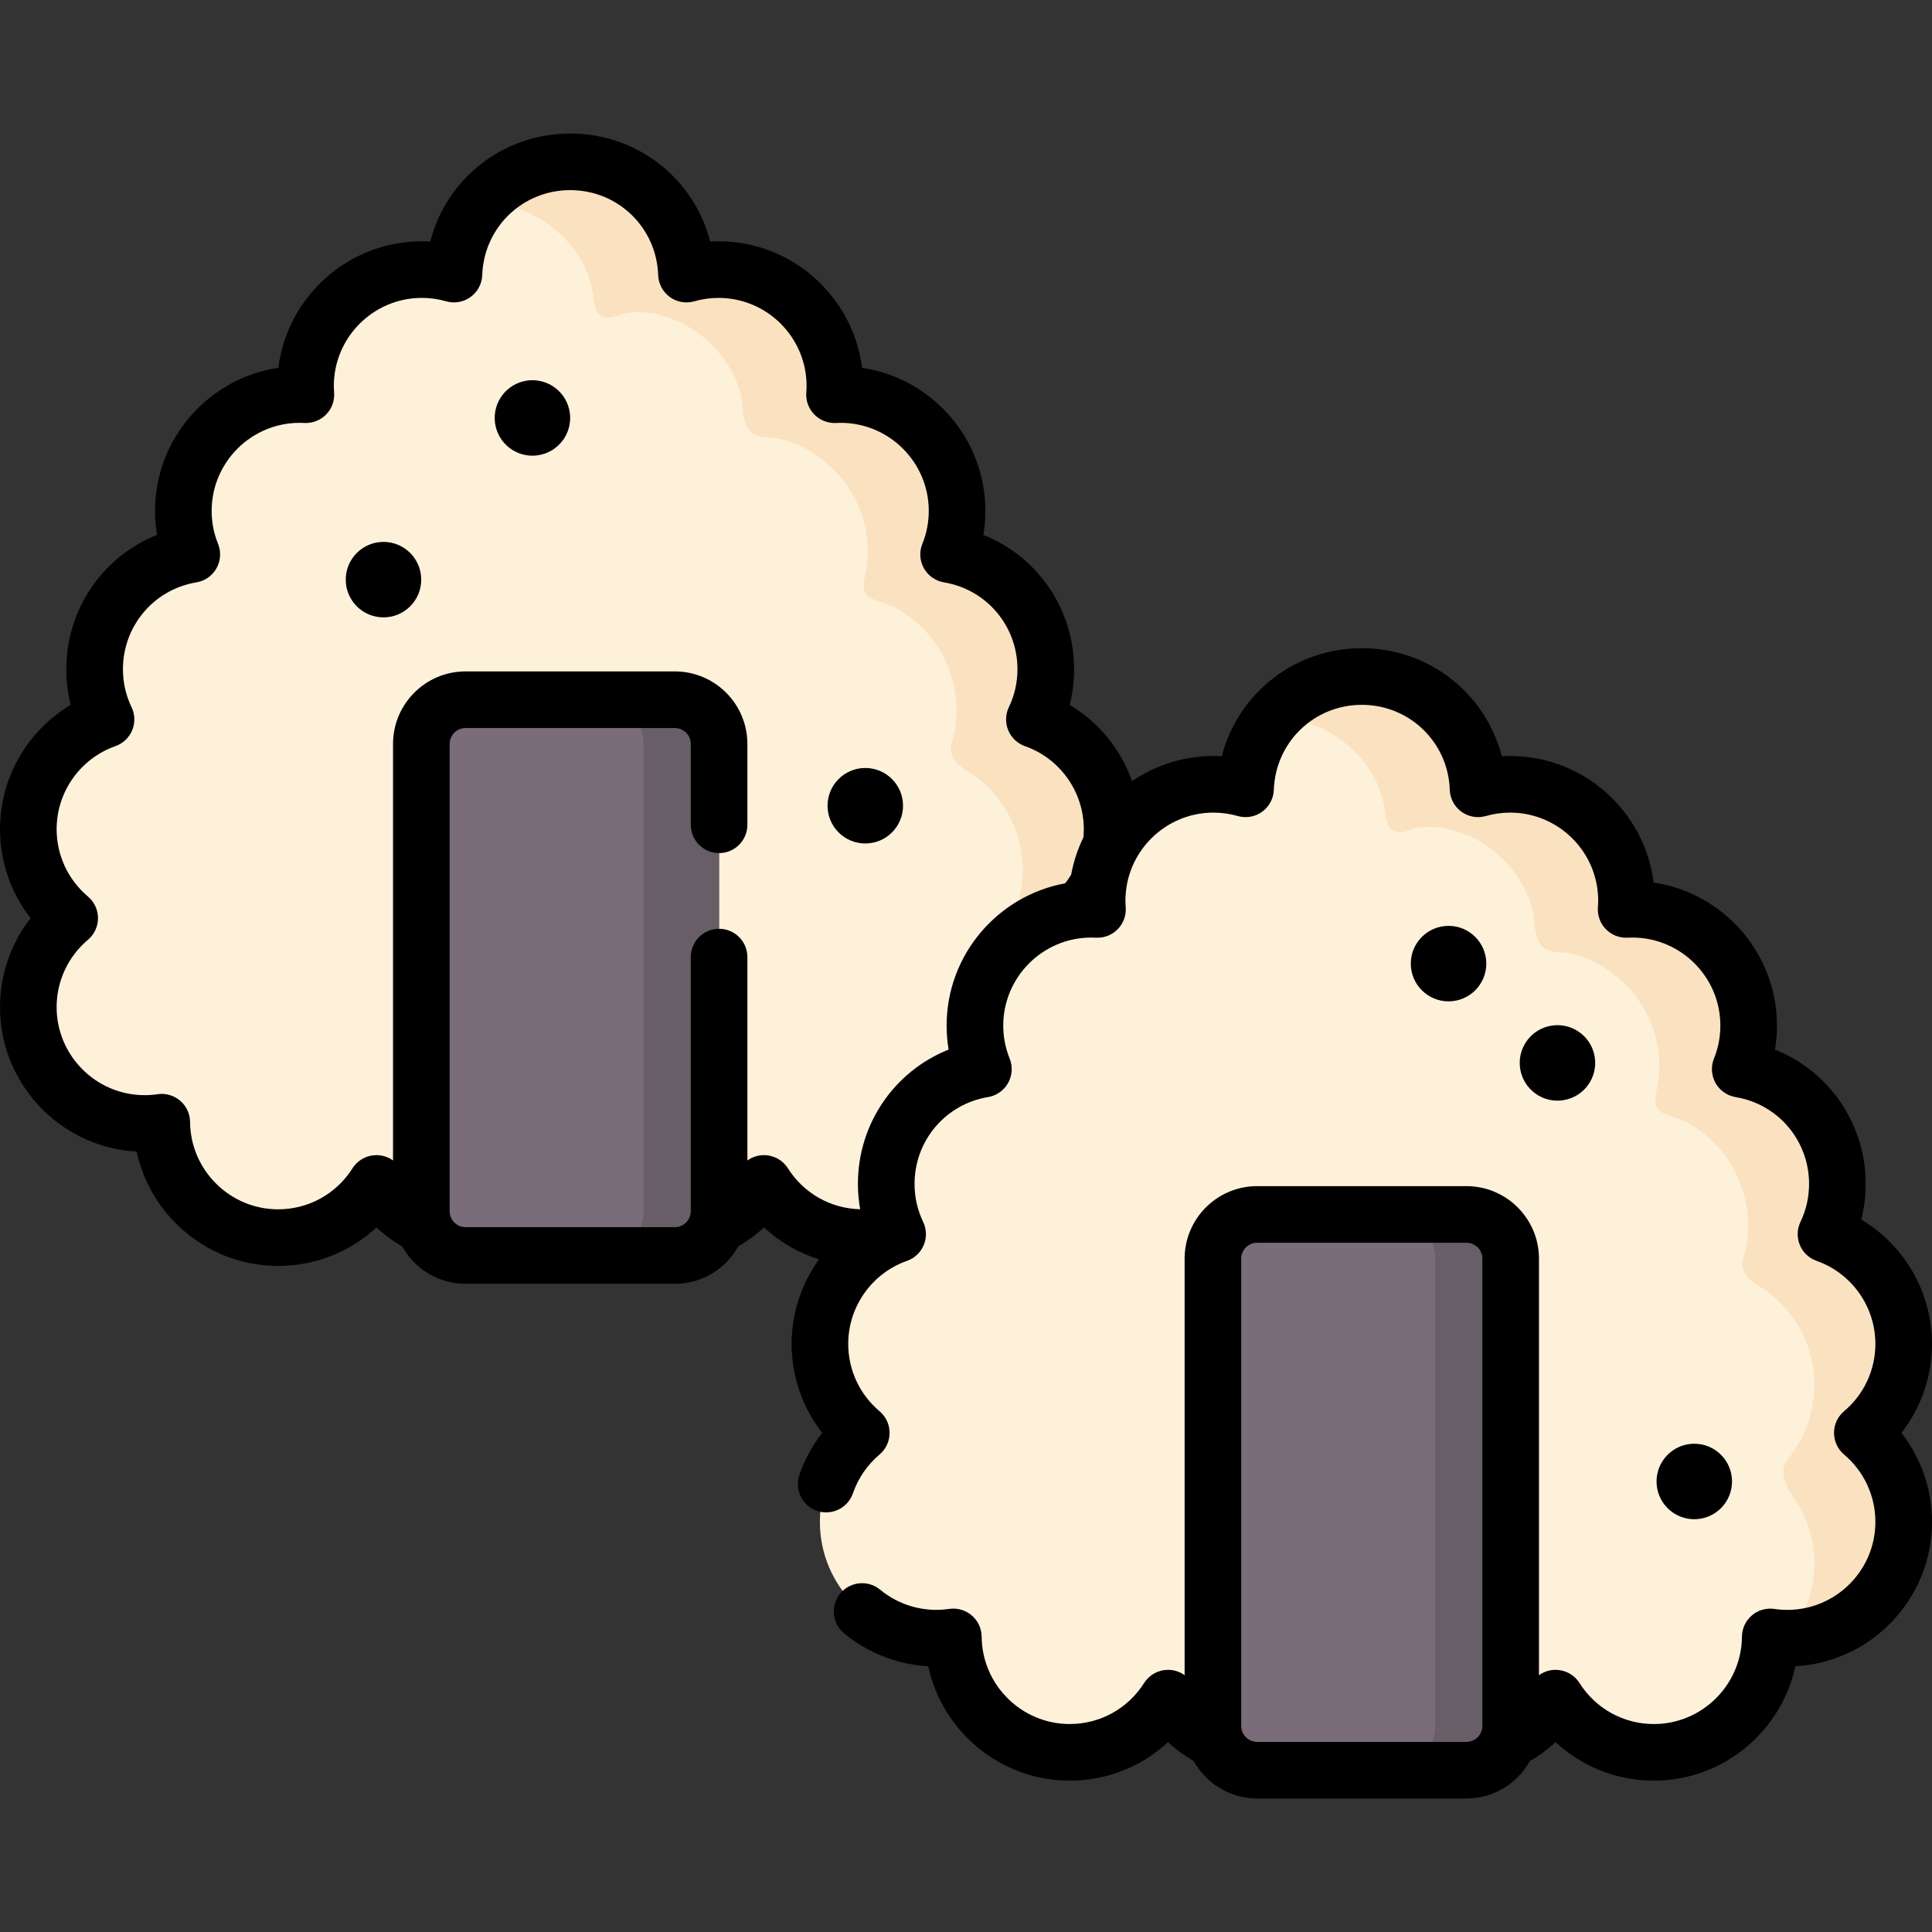 <svg id="Capa_1" enable-background="new 0 0 512 512" height="512" viewBox="0 0 512 512" width="512" xmlns="http://www.w3.org/2000/svg"><rect x="0" y="0" width="512" height="512" fill="#333333" stroke="none"/><g><g><path d="m283.753 243.324c6.704-5.657 10.967-14.116 10.967-23.574 0-13.44-8.601-24.865-20.597-29.088 1.934-4.032 3.018-8.548 3.018-13.318 0-15.296-11.14-27.984-25.748-30.411 1.44-3.566 2.241-7.458 2.241-11.54 0-17.031-13.806-30.837-30.837-30.837-.55 0-1.096.016-1.639.044.057-.766.096-1.537.096-2.317 0-17.031-13.806-30.837-30.837-30.837-2.948 0-5.796.423-8.497 1.195-.569-16.53-14.14-29.759-30.809-29.759s-30.24 13.228-30.809 29.759c-2.7-.773-5.548-1.195-8.497-1.195-17.031 0-30.837 13.806-30.837 30.837 0 .78.039 1.551.096 2.317-.543-.028-1.089-.044-1.639-.044-17.031 0-30.837 13.806-30.837 30.837 0 4.082.8 7.974 2.241 11.54-14.608 2.427-25.748 15.115-25.748 30.411 0 4.77 1.084 9.286 3.018 13.318-11.996 4.223-20.597 15.648-20.597 29.088 0 9.458 4.262 17.917 10.967 23.574-6.704 5.657-10.967 14.116-10.967 23.574 0 17.031 13.806 30.837 30.837 30.837 1.539 0 3.05-.116 4.529-.334.135 16.915 13.884 30.586 30.83 30.586 10.972 0 20.598-5.735 26.064-14.365 5.466 8.631 15.092 14.365 26.064 14.365 10.468 0 19.712-5.221 25.286-13.196 5.574 7.975 14.818 13.196 25.286 13.196 10.972 0 20.598-5.735 26.064-14.365 5.466 8.631 15.092 14.365 26.064 14.365 16.946 0 30.695-13.671 30.83-30.586 1.479.218 2.99.334 4.529.334 17.031 0 30.837-13.806 30.837-30.837-.002-9.458-4.265-17.917-10.969-23.574z" fill="#fef1da"/></g><g><path d="m283.755 243.322c6.702-5.652 10.963-14.114 10.963-23.567 0-13.444-8.602-24.867-20.596-29.089 1.931-4.031 3.021-8.553 3.021-13.324 0-15.295-11.143-27.978-25.747-30.409 1.44-3.561 2.24-7.462 2.24-11.544 0-17.025-13.804-30.829-30.839-30.829-.55 0-1.1.01-1.64.04.06-.76.1-1.541.1-2.321 0-17.025-13.804-30.829-30.839-30.829-2.951 0-5.802.42-8.493 1.19-.57-16.525-14.144-29.759-30.809-29.759-9.423 0-17.855 4.221-23.507 10.883 1.931-.118 4.746.379 5.516.523 1.86.347 3.687.866 5.452 1.549 3.454 1.338 6.657 3.307 9.417 5.777 3.292 2.946 5.997 6.573 7.648 10.684.959 2.39 1.432 4.831 1.75 7.374.389 3.108 1.74 5.058 5.01 4.361 1.205-.257 2.379-.894 3.59-1.067 4.561-.651 9.229.222 13.413 2.087 7.836 3.493 13.816 10.079 16.573 18.243.925 2.739.639 5.703 1.489 8.451 1.104 3.566 3.205 4.066 6.703 4.244 5.372.274 10.969 3.435 14.978 6.84 5.509 4.679 9.271 11.244 10.417 18.39.448 2.792.53 5.642.219 8.453-.33 2.988-2.433 7.458 1.322 9.011 2.462 1.019 4.872 1.611 7.186 2.976 3.07 1.812 5.82 4.157 8.096 6.9 4.565 5.501 7.09 12.517 7.09 19.664 0 2.855-.399 5.677-1.167 8.426-1.508 5.401 3.467 7.02 6.861 9.668 2.46 1.919 4.627 4.21 6.405 6.774 3.558 5.129 5.475 11.293 5.475 17.535 0 4.641-1.049 9.262-3.074 13.439-1.001 2.064-2.234 4.014-3.667 5.806-3.461 4.327-.138 8.255 2.248 12.154 2.921 4.774 4.493 10.107 4.493 15.756 0 7.602-2.761 14.574-7.322 19.956h.15c17.035 0 30.839-13.814 30.839-30.839 0-9.463-4.262-17.916-10.964-23.577z" fill="#fae2c0"/></g><g><path d="m178.846 332.715h-55.47c-6.471 0-11.718-5.246-11.718-11.718v-123.845c0-6.471 5.246-11.718 11.718-11.718h55.47c6.471 0 11.718 5.246 11.718 11.718v123.845c0 6.472-5.246 11.718-11.718 11.718z" fill="#7a6d79"/></g><g><path d="m190.567 197.148v123.847c0 6.472-5.252 11.724-11.723 11.724h-20.006c6.472 0 11.723-5.252 11.723-11.724v-123.847c0-6.462-5.252-11.714-11.723-11.714h20.006c6.472 0 11.723 5.252 11.723 11.714z" fill="#685e68"/></g><g><path d="m493.531 379.725c6.704-5.657 10.967-14.116 10.967-23.574 0-13.44-8.601-24.865-20.597-29.088 1.933-4.032 3.018-8.548 3.018-13.318 0-15.296-11.14-27.984-25.748-30.411 1.44-3.566 2.241-7.458 2.241-11.54 0-17.031-13.806-30.837-30.837-30.837-.55 0-1.096.016-1.639.044.057-.766.096-1.537.096-2.317 0-17.031-13.806-30.837-30.837-30.837-2.948 0-5.796.423-8.497 1.195-.569-16.53-14.14-29.759-30.809-29.759s-30.24 13.228-30.809 29.759c-2.7-.773-5.548-1.195-8.497-1.195-17.031 0-30.837 13.806-30.837 30.837 0 .78.039 1.551.096 2.317-.543-.028-1.089-.044-1.639-.044-17.031 0-30.837 13.806-30.837 30.837 0 4.082.8 7.974 2.241 11.54-14.608 2.427-25.748 15.115-25.748 30.411 0 4.77 1.084 9.286 3.018 13.318-11.996 4.223-20.597 15.648-20.597 29.088 0 9.458 4.262 17.917 10.967 23.574-6.704 5.657-10.967 14.116-10.967 23.574 0 17.031 13.806 30.837 30.837 30.837 1.539 0 3.05-.116 4.529-.334.135 16.914 13.884 30.586 30.83 30.586 10.972 0 20.598-5.735 26.064-14.365 5.466 8.631 15.092 14.365 26.064 14.365 10.468 0 19.712-5.221 25.286-13.196 5.574 7.975 14.818 13.196 25.286 13.196 10.972 0 20.598-5.735 26.064-14.365 5.466 8.631 15.092 14.365 26.064 14.365 16.946 0 30.695-13.671 30.83-30.586 1.479.218 2.99.334 4.529.334 17.031 0 30.837-13.806 30.837-30.837-.002-9.458-4.265-17.917-10.969-23.574z" fill="#fef1da"/></g><g><path d="m493.533 379.723c6.702-5.652 10.963-14.114 10.963-23.567 0-13.444-8.602-24.867-20.596-29.089 1.931-4.031 3.021-8.553 3.021-13.324 0-15.295-11.143-27.978-25.747-30.409 1.44-3.561 2.24-7.462 2.24-11.544 0-17.025-13.804-30.829-30.839-30.829-.55 0-1.1.01-1.64.04.06-.76.1-1.54.1-2.321 0-17.025-13.804-30.829-30.839-30.829-2.951 0-5.802.42-8.493 1.19-.57-16.525-14.144-29.759-30.809-29.759-9.423 0-17.855 4.221-23.507 10.883 1.931-.118 4.746.379 5.516.523 1.86.347 3.687.866 5.452 1.549 3.454 1.338 6.657 3.307 9.417 5.777 3.292 2.946 5.997 6.573 7.648 10.684.959 2.39 1.432 4.831 1.75 7.374.389 3.108 1.74 5.058 5.01 4.361 1.205-.257 2.379-.894 3.59-1.067 4.561-.651 9.229.222 13.413 2.087 7.836 3.493 13.816 10.079 16.573 18.243.925 2.739.639 5.703 1.489 8.451 1.104 3.566 3.205 4.066 6.703 4.244 5.372.274 10.969 3.435 14.978 6.84 5.509 4.679 9.271 11.244 10.417 18.39.448 2.792.53 5.642.219 8.453-.33 2.988-2.433 7.458 1.322 9.011 2.462 1.019 4.872 1.611 7.186 2.976 3.07 1.812 5.82 4.157 8.096 6.9 4.565 5.501 7.09 12.517 7.09 19.664 0 2.855-.399 5.677-1.167 8.426-1.508 5.401 3.467 7.02 6.861 9.668 2.46 1.919 4.627 4.21 6.405 6.774 3.558 5.129 5.475 11.293 5.475 17.535 0 4.641-1.049 9.262-3.074 13.439-1.001 2.064-2.234 4.014-3.667 5.806-3.461 4.327-.138 8.255 2.248 12.154 2.921 4.774 4.493 10.107 4.493 15.756 0 7.602-2.761 14.574-7.322 19.956h.15c17.035 0 30.839-13.814 30.839-30.839 0-9.463-4.262-17.915-10.964-23.577z" fill="#fae2c0"/></g><g><path d="m388.624 469.116h-55.47c-6.471 0-11.717-5.246-11.717-11.717v-123.845c0-6.471 5.246-11.718 11.717-11.718h55.47c6.471 0 11.717 5.246 11.717 11.718v123.845c.001 6.471-5.246 11.717-11.717 11.717z" fill="#7a6d79"/></g><g><path d="m400.345 333.549v123.847c0 6.472-5.252 11.724-11.724 11.724h-20.006c6.472 0 11.723-5.252 11.723-11.724v-123.847c0-6.462-5.252-11.714-11.723-11.714h20.006c6.473 0 11.724 5.252 11.724 11.714z" fill="#685e68"/></g><g><circle cx="229.311" cy="213.527" r="10.003"/><ellipse cx="141.108" cy="110.822" rx="10.003" ry="10.003" transform="matrix(.973 -.23 .23 .973 -21.687 35.385)"/><ellipse cx="101.655" cy="153.615" rx="10.003" ry="10.003" transform="matrix(.707 -.707 .707 .707 -78.848 116.874)"/><path d="m512 356.151c0-13.675-7.298-26.141-18.749-32.956.778-3.063 1.17-6.222 1.17-9.45 0-16.001-9.726-29.888-24.035-35.59.351-2.091.528-4.216.528-6.361 0-19.218-14.214-35.178-32.681-37.922-2.375-18.877-18.528-33.526-38.038-33.526-.735 0-1.469.021-2.202.064-4.275-16.585-19.23-28.627-37.104-28.627s-32.829 12.042-37.104 28.627c-.733-.043-1.467-.064-2.202-.064-7.995 0-15.423 2.463-21.573 6.665-2.966-8.406-8.792-15.607-16.537-20.217.778-3.063 1.17-6.223 1.17-9.45 0-16.001-9.726-29.888-24.036-35.59.351-2.091.528-4.216.528-6.361 0-19.218-14.214-35.178-32.68-37.922-2.375-18.877-18.528-33.526-38.039-33.526-.735 0-1.469.021-2.202.063-4.275-16.585-19.23-28.627-37.104-28.627s-32.829 12.042-37.104 28.627c-.733-.042-1.467-.063-2.202-.063-19.51 0-35.664 14.649-38.038 33.526-18.466 2.744-32.681 18.704-32.681 37.922 0 2.146.177 4.27.528 6.361-14.31 5.701-24.035 19.589-24.035 35.59 0 3.228.392 6.387 1.17 9.45-11.45 6.816-18.748 19.281-18.748 32.956 0 8.633 2.891 16.895 8.107 23.574-5.216 6.679-8.107 14.942-8.107 23.574 0 20.428 16.058 37.175 36.215 38.281 3.715 17.28 19.159 30.31 37.483 30.31 9.838 0 19.068-3.702 26.064-10.212 2.087 1.942 4.379 3.625 6.821 5.044 3.286 5.895 9.578 9.896 16.794 9.896h55.47c7.214 0 13.505-4 16.791-9.893 2.443-1.419 4.735-3.104 6.823-5.047 4.18 3.889 9.162 6.765 14.591 8.456-4.61 6.39-7.274 14.179-7.274 22.418 0 8.633 2.891 16.897 8.108 23.575-2.609 3.341-4.656 7.1-6.039 11.13-1.345 3.919.741 8.187 4.66 9.532s8.187-.741 9.532-4.66c1.367-3.981 3.803-7.532 7.047-10.269 1.689-1.425 2.664-3.523 2.664-5.734s-.975-4.308-2.664-5.734c-5.276-4.452-8.302-10.954-8.302-17.84 0-9.884 6.264-18.729 15.586-22.011 2.011-.708 3.625-2.237 4.441-4.206.815-1.969.755-4.192-.167-6.114-1.513-3.155-2.28-6.544-2.28-10.074 0-11.458 8.19-21.136 19.476-23.01 2.246-.373 4.201-1.745 5.314-3.731 1.114-1.985 1.266-4.369.413-6.48-1.125-2.784-1.695-5.721-1.695-8.73 0-12.867 10.468-23.334 23.334-23.334.419 0 .835.012 1.248.034 2.146.113 4.247-.705 5.753-2.245 1.507-1.54 2.279-3.652 2.12-5.801-.051-.695-.075-1.255-.075-1.764 0-12.867 10.468-23.334 23.335-23.334 2.168 0 4.332.305 6.432.906 2.22.636 4.609.213 6.477-1.145 1.867-1.358 3.005-3.501 3.085-5.809.435-12.625 10.675-22.515 23.312-22.515s22.877 9.89 23.311 22.515c.08 2.308 1.217 4.451 3.085 5.809 1.867 1.358 4.255 1.78 6.477 1.145 2.101-.601 4.265-.906 6.433-.906 12.867 0 23.334 10.468 23.334 23.334 0 .515-.024 1.074-.075 1.759-.161 2.149.611 4.263 2.117 5.804 1.507 1.541 3.606 2.359 5.755 2.247.414-.021.829-.034 1.248-.034 12.867 0 23.335 10.467 23.335 23.334 0 3.009-.57 5.946-1.695 8.73-.853 2.111-.701 4.495.413 6.48s3.068 3.358 5.314 3.731c11.285 1.875 19.475 11.552 19.475 23.01 0 3.529-.767 6.919-2.28 10.074-.922 1.922-.982 4.145-.167 6.114s2.43 3.498 4.44 4.206c9.322 3.282 15.585 12.128 15.585 22.011 0 6.886-3.026 13.388-8.302 17.84-1.689 1.425-2.664 3.523-2.664 5.734 0 2.21.974 4.308 2.664 5.734 5.276 4.453 8.302 10.955 8.302 17.84 0 12.867-10.468 23.335-23.334 23.335-1.133 0-2.29-.086-3.439-.255-2.146-.314-4.325.314-5.972 1.726s-2.603 3.467-2.621 5.637c-.102 12.761-10.567 23.143-23.328 23.143-8.038 0-15.412-4.066-19.725-10.877-1.375-2.172-3.767-3.488-6.338-3.488-1.602 0-3.134.512-4.395 1.423v-110.39c0-10.598-8.622-19.22-19.22-19.22h-55.47c-10.598 0-19.22 8.622-19.22 19.22v110.389c-1.26-.911-2.792-1.423-4.394-1.423-2.571 0-4.962 1.316-6.338 3.488-4.314 6.811-11.688 10.877-19.726 10.877-12.761 0-23.226-10.382-23.328-23.143-.018-2.17-.973-4.225-2.621-5.637s-3.826-2.041-5.973-1.726c-6.638.978-13.268-.924-18.305-5.094-3.191-2.642-7.921-2.198-10.563.994-2.642 3.191-2.197 7.921.994 10.563 6.305 5.22 14.157 8.281 22.311 8.737 3.714 17.282 19.158 30.31 37.483 30.31 9.838 0 19.068-3.702 26.064-10.211 2.088 1.943 4.378 3.629 6.822 5.045 3.286 5.894 9.578 9.895 16.792 9.895h55.47c7.213 0 13.504-3.999 16.791-9.892 2.444-1.419 4.735-3.105 6.824-5.048 6.995 6.509 16.225 10.211 26.063 10.211 18.324 0 33.768-13.029 37.483-30.309 20.157-1.104 36.215-17.852 36.215-38.28 0-8.632-2.891-16.895-8.107-23.574 5.216-6.678 8.107-14.941 8.107-23.574zm-224.891-134.222c-1.503 3.079-2.603 6.386-3.237 9.856-.481.798-1.016 1.566-1.593 2.305-17.845 3.27-31.416 18.929-31.416 37.704 0 2.146.177 4.27.528 6.361-14.31 5.701-24.036 19.589-24.036 35.59 0 2.278.206 4.52.595 6.721-7.813-.189-14.942-4.211-19.153-10.859-1.375-2.172-3.767-3.488-6.338-3.488-1.602 0-3.134.512-4.394 1.423v-53.902c0-4.143-3.359-7.502-7.502-7.502s-7.502 3.359-7.502 7.502v67.357c0 2.324-1.891 4.215-4.215 4.215h-55.47c-2.324 0-4.215-1.891-4.215-4.215v-123.845c0-2.324 1.891-4.215 4.215-4.215h55.47c2.324 0 4.215 1.891 4.215 4.215v21.426c0 4.143 3.359 7.502 7.502 7.502s7.502-3.359 7.502-7.502v-21.426c0-10.598-8.622-19.22-19.22-19.22h-55.47c-10.598 0-19.22 8.622-19.22 19.22v110.39c-1.26-.911-2.793-1.423-4.395-1.423-2.571 0-4.963 1.316-6.338 3.488-4.313 6.811-11.687 10.877-19.725 10.877-12.761 0-23.226-10.382-23.328-23.144-.018-2.17-.974-4.226-2.622-5.638-1.648-1.411-3.83-2.04-5.973-1.724-1.144.169-2.301.254-3.436.254-12.867 0-23.334-10.468-23.334-23.334 0-6.886 3.026-13.388 8.302-17.84 1.69-1.426 2.664-3.524 2.664-5.734s-.975-4.308-2.664-5.734c-5.276-4.452-8.302-10.954-8.302-17.84 0-9.884 6.264-18.73 15.586-22.012 2.01-.708 3.625-2.237 4.44-4.206.816-1.969.755-4.192-.167-6.114-1.513-3.155-2.28-6.544-2.28-10.074 0-11.459 8.19-21.136 19.475-23.01 2.246-.373 4.201-1.745 5.314-3.731 1.114-1.986 1.266-4.37.413-6.48-1.125-2.784-1.695-5.721-1.695-8.73 0-12.867 10.468-23.334 23.335-23.334.419 0 .835.012 1.248.034 2.144.107 4.248-.706 5.755-2.247 1.506-1.54 2.278-3.654 2.117-5.803-.051-.685-.075-1.244-.075-1.759 0-12.867 10.468-23.334 23.334-23.334 2.168 0 4.332.305 6.433.906 2.219.635 4.608.213 6.477-1.145 1.868-1.358 3.005-3.501 3.085-5.809.435-12.624 10.674-22.514 23.311-22.514s22.877 9.89 23.312 22.515c.08 2.308 1.218 4.451 3.085 5.809 1.868 1.358 4.258 1.782 6.477 1.145 2.1-.601 4.264-.906 6.432-.906 12.867 0 23.335 10.467 23.335 23.334 0 .515-.024 1.074-.075 1.759-.161 2.149.611 4.263 2.117 5.803 1.507 1.541 3.606 2.356 5.755 2.247.413-.021.829-.034 1.248-.034 12.867 0 23.334 10.468 23.334 23.334 0 3.009-.57 5.946-1.695 8.73-.853 2.11-.701 4.494.413 6.48 1.114 1.985 3.068 3.358 5.314 3.731 11.285 1.875 19.476 11.552 19.476 23.01 0 3.53-.767 6.919-2.28 10.073-.922 1.922-.983 4.145-.167 6.115.816 1.969 2.43 3.499 4.441 4.206 9.322 3.282 15.586 12.128 15.586 22.012 0 .731-.042 1.457-.109 2.178zm105.73 235.47c0 2.324-1.891 4.215-4.215 4.215h-55.47c-2.324 0-4.215-1.891-4.215-4.215v-123.845c0-2.324 1.891-4.215 4.215-4.215h55.47c2.324 0 4.215 1.891 4.215 4.215z"/><ellipse cx="449.092" cy="392.6" rx="10.003" ry="10.003" transform="matrix(.707 -.707 .707 .707 -146.074 432.546)"/><ellipse cx="412.831" cy="281.632" rx="10.003" ry="10.003" transform="matrix(.987 -.16 .16 .987 -39.782 69.765)"/><circle cx="383.88" cy="255.366" r="10.003"/></g></g></svg>